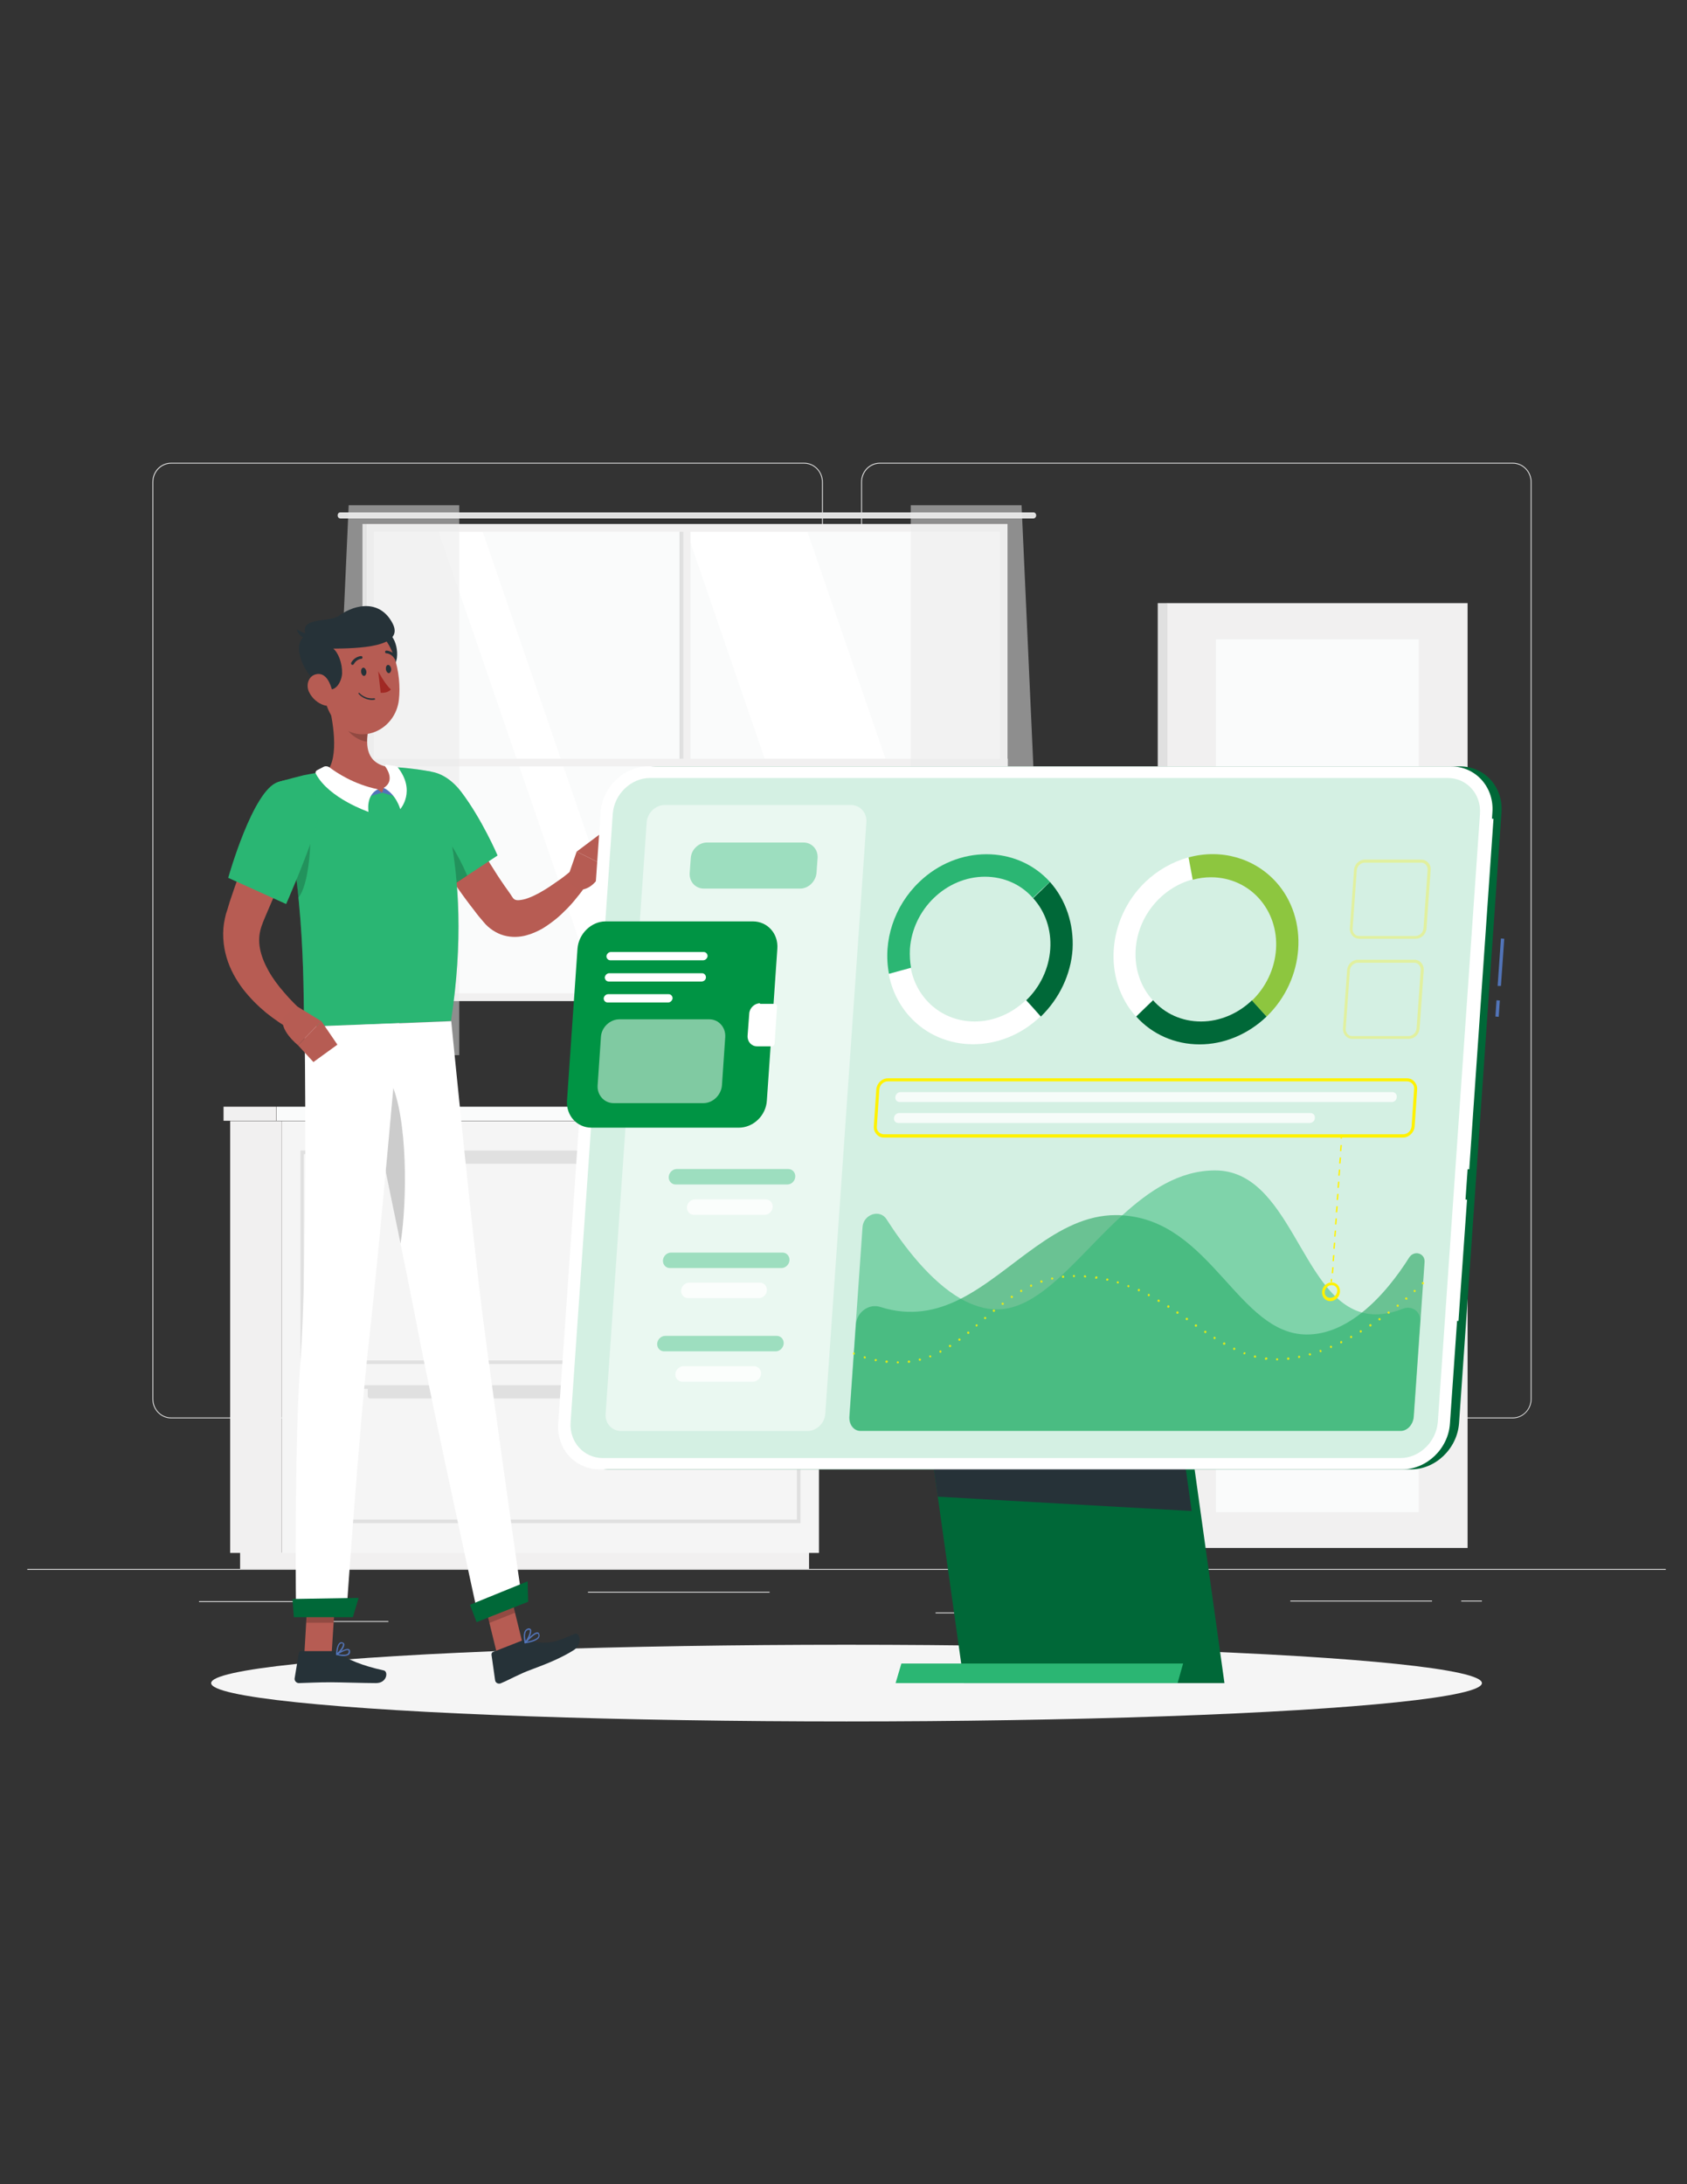 <?xml version="1.0" encoding="utf-8"?>
<!-- Generator: Adobe Illustrator 19.0.0, SVG Export Plug-In . SVG Version: 6.00 Build 0)  -->
<svg version="1.1" id="Layer_1" xmlns="http://www.w3.org/2000/svg" xmlns:xlink="http://www.w3.org/1999/xlink" x="0px" y="0px"
	 viewBox="0 0 612 792" enable-background="new 0 0 612 792" xml:space="preserve">
<rect x="0" y="0" width="612" height="792" fill="#333333" stroke="none"/>
<g id="XMLID_1_">
	<g id="XMLID_426_">
		<rect id="XMLID_203_" x="9.9" y="568.9" fill="#EBEBEB" width="594.4" height="0.3"/>
		<rect id="XMLID_202_" x="72.2" y="580.6" fill="#EBEBEB" width="39.4" height="0.3"/>
		<rect id="XMLID_201_" x="213.3" y="577.2" fill="#EBEBEB" width="65.9" height="0.3"/>
		<rect id="XMLID_200_" x="118.1" y="587.8" fill="#EBEBEB" width="22.8" height="0.3"/>
		<rect id="XMLID_199_" x="468.1" y="580.4" fill="#EBEBEB" width="51.4" height="0.3"/>
		<rect id="XMLID_198_" x="530.1" y="580.4" fill="#EBEBEB" width="7.5" height="0.3"/>
		<rect id="XMLID_197_" x="339.4" y="584.7" fill="#EBEBEB" width="55.7" height="0.3"/>
		<path id="XMLID_430_" fill="#EBEBEB" d="M291.6,514.3H62.1c-3.7,0-6.8-3.1-6.8-7V174.8c0-3.9,3-7,6.8-7h229.6c3.7,0,6.8,3.1,6.8,7
			v332.5C298.4,511.1,295.4,514.3,291.6,514.3z M62.1,168.1c-3.6,0-6.5,3-6.5,6.7v332.5c0,3.7,2.9,6.7,6.5,6.7h229.6
			c3.6,0,6.5-3,6.5-6.7V174.8c0-3.7-2.9-6.7-6.5-6.7H62.1z"/>
		<path id="XMLID_427_" fill="#EBEBEB" d="M548.8,514.3H319.2c-3.7,0-6.8-3.1-6.8-7V174.8c0-3.9,3-7,6.8-7h229.6
			c3.7,0,6.8,3.1,6.8,7v332.5C555.6,511.1,552.5,514.3,548.8,514.3z M319.2,168.1c-3.6,0-6.5,3-6.5,6.7v332.5c0,3.7,2.9,6.7,6.5,6.7
			h229.6c3.6,0,6.5-3,6.5-6.7V174.8c0-3.7-2.9-6.7-6.5-6.7H319.2z"/>
	</g>
	<g id="XMLID_388_">
		<g id="XMLID_409_">
			<g id="XMLID_413_">
				<rect id="XMLID_192_" x="134.4" y="191.6" fill="#FAFBFB" width="229.5" height="169.8"/>
				<polygon id="XMLID_191_" fill="#FFFFFF" points="350.9,361.4 292.5,191.6 248.7,191.6 307.1,361.4 				"/>
				<polygon id="XMLID_190_" fill="#FFFFFF" points="233.1,361.4 174.7,191.6 158.7,191.6 217.1,361.4 				"/>
				<g id="XMLID_414_">
					<path id="XMLID_189_" fill="#E0E0E0" d="M123.5,185.8h251.4c0.6,0,1,0.5,1,1.1l0,0c0,0.6-0.5,1.1-1,1.1H123.5
						c-0.6,0-1-0.5-1-1.1l0,0C122.5,186.2,122.9,185.8,123.5,185.8z"/>
					<rect id="XMLID_188_" x="247.8" y="191.2" fill="#F1F0F0" width="2.7" height="170.5"/>
					<rect id="XMLID_187_" x="246.5" y="191.2" fill="#E0E0E0" width="1.4" height="170.5"/>
					<rect id="XMLID_186_" x="132.9" y="275.1" fill="#F1F0F0" width="232.7" height="2.8"/>
					<path id="XMLID_416_" fill="#F1F0F0" d="M132.9,360.2L132.9,360.2V192.8V190h2.7h227.2h2.7v2.8v167.4h0v2.8h0l0,0h-2.7l0,0
						H135.6l0,0h-2.7l0,0l0,0V360.2z M362.8,360.2V192.8H135.6v167.4H362.8z"/>
					<rect id="XMLID_183_" x="131.5" y="190" fill="#E0E0E0" width="1.4" height="173"/>
				</g>
			</g>
			<g id="XMLID_410_">
				<polygon id="XMLID_182_" opacity="0.5" fill="#EBEBEB" points="166.6,183.2 166.6,382.6 117.5,382.6 126.5,183.2 				"/>
				<polygon id="XMLID_181_" opacity="0.5" fill="#EBEBEB" points="330.4,183.2 330.4,382.6 379.6,382.6 370.6,183.2 				"/>
			</g>
		</g>
		<g id="XMLID_393_">
			<g id="XMLID_394_">
				<g id="XMLID_395_">
					<rect id="XMLID_180_" x="83.5" y="406.5" fill="#F1F0F0" width="18.7" height="156.6"/>
					<rect id="XMLID_179_" x="87.1" y="563" fill="#F1F0F0" width="206.4" height="5.9"/>
					<rect id="XMLID_178_" x="102.2" y="406.5" fill="#F5F5F5" width="194.9" height="156.6"/>
					<rect id="XMLID_177_" x="81.1" y="401.3" fill="#F1F0F0" width="19.1" height="5.1"/>
					<rect id="XMLID_176_" x="100.3" y="401.3" fill="#FAFBFB" width="199.2" height="5.1"/>
					<path id="XMLID_401_" fill="#E0E0E0" d="M290.4,494.6H109v-77.4h181.4V494.6z M110.2,493.3h178.9v-74.8H110.2V493.3z"/>
					<path id="XMLID_398_" fill="#E0E0E0" d="M290.4,552.3H109v-50h181.4V552.3z M110.2,551h178.9v-47.4H110.2V551z"/>
					<path id="XMLID_171_" fill="#E0E0E0" d="M265,422H134.3c-0.5,0-0.9-0.4-0.9-0.9v-2.3c0-0.5,0.4-0.9,0.9-0.9H265
						c0.5,0,0.9,0.4,0.9,0.9v2.3C265.9,421.6,265.5,422,265,422z"/>
					<path id="XMLID_170_" fill="#E0E0E0" d="M265,507.1H134.3c-0.5,0-0.9-0.4-0.9-0.9v-2.3c0-0.5,0.4-0.9,0.9-0.9H265
						c0.5,0,0.9,0.4,0.9,0.9v2.3C265.9,506.7,265.5,507.1,265,507.1z"/>
				</g>
			</g>
		</g>
		<g id="XMLID_389_">
			<rect id="XMLID_169_" x="423.4" y="218.7" fill="#F1F0F0" width="109" height="342.6"/>
			<rect id="XMLID_168_" x="420" y="218.7" fill="#E0E0E0" width="3.5" height="342.6"/>
			<rect id="XMLID_167_" x="441.1" y="231.8" fill="#FAFBFB" width="73.6" height="316.5"/>
		</g>
	</g>
	<ellipse id="_x3C_Path_x3E__291_" fill="#F5F5F5" cx="307.1" cy="610.3" rx="230.5" ry="13.9"/>
	<polygon id="XMLID_166_" fill="#B65C53" points="180.3,599.7 189.6,596 183.9,572.9 174.6,576.5 	"/>
	<polygon id="XMLID_165_" fill="#B65C53" points="110.4,599.9 120.3,599.9 121.8,576.1 111.8,576.1 	"/>
	<path id="XMLID_164_" fill="#263238" d="M121.3,598.7h-12.1c-0.4,0-0.7,0.3-0.8,0.7l-1.5,9.1c-0.2,0.9,0.6,1.8,1.5,1.8
		c3.9-0.1,6.7-0.3,11.7-0.3c3,0,12.2,0.3,16.3,0.3c4.1,0,4.5-4.3,2.8-4.6c-7.8-1.7-13.6-4.1-16.2-6.4
		C122.5,598.9,121.9,598.7,121.3,598.7z"/>
	<path id="XMLID_163_" fill="#263238" d="M189.1,595l-10.2,4c-0.4,0.1-0.6,0.5-0.6,1l1.3,9.2c0.1,1,1.1,1.5,2,1.2
		c3.6-1.5,6.7-3.4,11.4-5.1c5.4-2,10.8-4.2,15.2-7c3.4-2.3,2-6.5,0.4-5.9c-7.4,3.1-9.2,4.1-17,2.5
		C190.8,594.7,189.9,594.6,189.1,595z"/>
	<path id="XMLID_162_" fill="#B75C53" d="M162.9,287.3c3.1,5.7,6.4,11.6,9.8,17.3c3.3,5.7,6.7,11.4,10.4,16.7
		c0.9,1.3,1.9,2.6,2.7,3.9c0.4,0.6,0.5,0.7,0.8,0.9c0.3,0.2,0.9,0.4,1.8,0.3c0.9-0.1,2.1-0.3,3.3-0.8c2.5-0.9,5.1-2.4,7.7-4.1
		c1.3-0.9,2.6-1.8,3.9-2.7c1.3-0.9,2.6-2,3.7-2.9l5.6,5.1c-1.1,1.6-2.1,3-3.3,4.4c-1.1,1.4-2.3,2.8-3.6,4.1
		c-1.3,1.3-2.6,2.6-4.1,3.8c-1.5,1.2-3,2.3-4.8,3.4c-1.8,1-3.7,1.9-6,2.5c-2.3,0.6-5.1,0.8-8,0c-2.9-0.8-5.6-2.7-7.3-4.8
		c-1.2-1.4-2.4-2.8-3.4-4.2c-4.4-5.6-8.3-11.3-12-17.2c-3.7-5.9-7.1-11.8-10.3-18.1L162.9,287.3z"/>
	<g id="XMLID_380_">
		<path id="XMLID_161_" fill="#2BB673" d="M145.2,287.7c-2.7,9.4,16.2,35.1,16.2,35.1l19.1-12.6c0,0-5.6-13.1-13.2-23.1
			C159.5,276.9,148.2,277.4,145.2,287.7z"/>
		<path id="XMLID_160_" opacity="0.2" fill="#2BB673" d="M145.2,287.7c-2.7,9.4,16.2,35.1,16.2,35.1l19.1-12.6
			c0,0-5.6-13.1-13.2-23.1C159.5,276.9,148.2,277.4,145.2,287.7z"/>
	</g>
	<path id="XMLID_159_" opacity="0.2" d="M156.8,298.8c3.9,1.7,9.7,11.5,12.7,18.7l-8.1,5.4c0,0-7.3-9.9-12.2-19.6
		C151.8,300.3,154.8,297.9,156.8,298.8z"/>
	<path id="XMLID_158_" fill="#B65C53" d="M205.7,318.9l3.5-10.1l9.9,4.9c0,0-2.1,9-9.3,9L205.7,318.9z"/>
	<polygon id="XMLID_157_" fill="#B65C53" points="218,302.2 222.2,307 219.1,313.7 209.2,308.8 	"/>
	<polygon id="XMLID_156_" opacity="0.2" points="183.9,572.9 186.8,584.8 177.5,588.5 174.6,576.5 	"/>
	<polygon id="XMLID_155_" opacity="0.2" points="111.8,576.1 121.8,576.1 121,588.4 111.1,588.4 	"/>
	<g id="XMLID_372_">
		<path id="XMLID_154_" fill="#2BB673" d="M100.8,283.6c10.7,39,9,80.3,9.6,88.7c7.8-0.3,37.2-1.4,53.2-2.1
			c9-58.1-7.2-90.4-7.2-90.4s-3.4-0.7-8.1-1.2c-1.5-0.2-3-0.3-4.7-0.4c-0.9-0.1-1.8-0.1-2.8-0.1c-6-0.1-15.8,0.9-22.6,1.7
			c-1.4,0.2-2.9,0.4-4.2,0.6c-1.3,0.2-2.6,0.5-3.8,0.7C105,282.4,100.8,283.6,100.8,283.6z"/>
		<path id="XMLID_153_" opacity="0.2" fill="#2BB673" d="M100.8,283.6c10.7,39,9,80.3,9.6,88.7c7.8-0.3,37.2-1.4,53.2-2.1
			c9-58.1-7.2-90.4-7.2-90.4s-3.4-0.7-8.1-1.2c-1.5-0.2-3-0.3-4.7-0.4c-0.9-0.1-1.8-0.1-2.8-0.1c-6-0.1-15.8,0.9-22.6,1.7
			c-1.4,0.2-2.9,0.4-4.2,0.6c-1.3,0.2-2.6,0.5-3.8,0.7C105,282.4,100.8,283.6,100.8,283.6z"/>
	</g>
	<path id="XMLID_152_" opacity="0.2" d="M112.2,300.3c1,3.8-0.1,21-4,25.2c-0.5-5.5-1.2-11.3-2.1-17.1L112.2,300.3z"/>
	<path id="XMLID_151_" fill="#B65C53" d="M118.8,253.5c2,7.4,4.4,21-0.3,26.4c4.2,3.7,9.7,8,18.4,7.7c8.6-0.3,6.7-6.3,4.2-9.4
		c-8.2-1.4-8.5-7.6-7.5-13.5L118.8,253.5z"/>
	<g id="XMLID_365_">
		<polygon id="XMLID_150_" fill="#5274B8" points="137,286.3 138.6,287.4 132.9,289.1 134.4,286.4 		"/>
		<polygon id="XMLID_149_" fill="#5274B8" points="139.2,285.7 138.6,287.4 144.4,289.1 144,285.9 		"/>
		<path id="XMLID_148_" fill="#FFFFFF" d="M115,279.3l2.3-1.2c0.7-0.4,1.6-0.3,2.3,0.2c2.4,1.8,8.7,6.1,17.5,7.9
			c-4.5,2.2-3.4,8.2-3.4,8.2s-14.4-4.9-19.1-13.8C114.3,280.2,114.5,279.6,115,279.3z"/>
		<path id="XMLID_147_" fill="#FFFFFF" d="M143.5,277.8l-3.3-0.5c-0.4-0.1-0.6,0.4-0.4,0.7c1.2,1.7,3.1,5.4-0.6,7.7
			c4.5,2.2,6,7.7,6,7.7s5.9-6.6-1-15.3C144,278,143.8,277.8,143.5,277.8z"/>
	</g>
	<path id="XMLID_146_" opacity="0.2" d="M124.8,258.1l8.7,6.6c-0.2,1.4-0.4,2.8-0.4,4.2c-3.1-0.2-7.6-3.4-8.2-6.7
		C124.6,260.5,124.6,258.9,124.8,258.1z"/>
	<path id="XMLID_145_" fill="#263238" d="M144,238.4c-0.4,3.6-3.7,6.6-5.9,7.4l-2.7-15.5C141.5,225.9,144.6,233.4,144,238.4z"/>
	<path id="XMLID_144_" fill="#B65C53" d="M115.8,242.7c1.7,10,2.2,16,7.8,20.6c8.3,6.9,19.9,0.9,21.1-9.5c1.1-9.3-1.9-24.1-12-27
		C122.8,223.9,114.1,232.7,115.8,242.7z"/>
	<path id="XMLID_143_" fill="#263238" d="M117.6,249.4c4.5,2.5,6.5-3.1,6.5-5.3c0.1-3.6-1.4-7.5-3.2-8.9c8.7-0.1,25.9-0.4,21.6-9
		c-4.3-8.5-13-7.6-19.6-2.9c-3.5,2.5-14.7,0.3-11.9,7C105.2,233.5,110.2,245.4,117.6,249.4z"/>
	<path id="XMLID_142_" fill="#263238" d="M112,229.7c0,0-1.9,0.2-4.3-1.5c0.7,3.2,3.8,3.2,3.8,3.2L112,229.7z"/>
	<path id="XMLID_141_" fill="#B65C53" d="M112.1,250.9c1.2,2.5,3.3,4.1,5.4,4.8c3.1,1,3.9-1.9,3.1-5c-0.7-2.8-2.2-6.6-5.4-6.3
		C112.1,244.7,110.8,248.1,112.1,250.9z"/>
	<path id="XMLID_140_" fill="#FFFFFF" d="M175.3,478.7c-4-31-11.6-108.4-11.6-108.4l-35,1.4c0,0,16.5,77.4,22.5,108.7
		c6,31.4,22.6,107.1,22.6,107.1l15.8-6.2C189.5,581.2,179.5,510.9,175.3,478.7z"/>
	<path id="XMLID_139_" opacity="0.2" d="M141.8,392.4c-2.2,0.6-5.6,1.9-7.8,4.1c3.3,15.6,7.6,36.2,11.3,54.4
		C147.8,435.2,147.9,405.5,141.8,392.4z"/>
	<path id="XMLID_138_" fill="#FFFFFF" d="M144.8,371c0,0-7.4,84-10.8,113.8c-3.7,32.7-8.4,101.2-8.4,101.2h-18.2
		c0,0-0.8-60.6,1.6-92.6c2.7-36.4,1.5-121.1,1.5-121.1L144.8,371z"/>
	<polygon id="XMLID_137_" fill="#006838" points="128,586.4 106.6,586.4 106.1,579.8 130.1,579.4 	"/>
	<polygon id="XMLID_136_" fill="#006838" points="191.6,580.8 172.9,588.2 170.5,581.9 191.4,573.4 	"/>
	<path id="XMLID_135_" fill="#263238" d="M131,243.7c0.1,0.8,0.6,1.4,1.1,1.4c0.5-0.1,0.9-0.8,0.8-1.6c-0.1-0.8-0.6-1.4-1.1-1.4
		C131.2,242.2,130.9,242.9,131,243.7z"/>
	<path id="XMLID_134_" fill="#263238" d="M140,242.7c0.1,0.8,0.6,1.4,1.1,1.4c0.5-0.1,0.9-0.8,0.8-1.6c-0.1-0.8-0.6-1.4-1.1-1.4
		C140.2,241.1,139.9,241.9,140,242.7z"/>
	<path id="XMLID_133_" fill="#A12924" d="M137.2,243.4c0,0,2.3,4.5,4.6,6.6c-1.3,1.5-3.7,1.2-3.7,1.2L137.2,243.4z"/>
	<path id="XMLID_132_" fill="#263238" d="M134.9,253.8c-3.1-0.1-4.7-2.1-4.8-2.2c-0.1-0.1-0.1-0.3,0-0.3c0.1-0.1,0.2-0.1,0.3,0
		c0,0,1.9,2.3,5.4,1.9c0.1,0,0.2,0.1,0.3,0.2c0,0.1-0.1,0.3-0.2,0.3C135.6,253.8,135.2,253.8,134.9,253.8z"/>
	<path id="XMLID_131_" fill="#263238" d="M127.8,241.1c-0.1,0-0.2,0-0.2-0.1c-0.2-0.1-0.3-0.4-0.2-0.7c1.3-2.3,3.5-2.4,3.6-2.4
		c0.3,0,0.5,0.2,0.5,0.5c0,0.3-0.2,0.5-0.4,0.5l0,0c-0.1,0-1.8,0.1-2.8,2C128.2,241,128,241.1,127.8,241.1z"/>
	<path id="XMLID_130_" fill="#263238" d="M143.5,239c-0.2,0-0.3-0.1-0.4-0.2c-1.1-1.8-2.8-1.9-2.9-1.9c-0.3,0-0.5-0.2-0.5-0.5
		c0-0.3,0.2-0.5,0.5-0.5c0.1,0,2.3,0.1,3.7,2.3c0.1,0.2,0.1,0.5-0.1,0.7C143.7,239,143.6,239,143.5,239z"/>
	<g id="XMLID_334_">
		<path id="XMLID_345_" fill="#5274B8" d="M124.7,600.5c-0.9,0-1.9-0.2-2.6-0.4c-0.1,0-0.2-0.1-0.2-0.2c0-0.1,0-0.2,0.1-0.2
			c0.4-0.2,3.5-2.3,4.6-1.7c0.2,0.1,0.4,0.3,0.4,0.7c0.1,0.5-0.1,1-0.4,1.3C126.1,600.3,125.4,600.5,124.7,600.5z M122.7,599.8
			c1.7,0.3,3,0.3,3.5-0.2c0.2-0.2,0.3-0.5,0.3-0.9c0-0.2-0.1-0.3-0.2-0.3C125.8,598.1,124,599,122.7,599.8z"/>
		<path id="XMLID_342_" fill="#5274B8" d="M122.1,600.1c0,0-0.1,0-0.1,0c-0.1,0-0.1-0.1-0.1-0.2c0-0.1,0.1-3.1,1.2-4.1
			c0.3-0.3,0.6-0.4,1-0.3c0,0,0,0,0,0c0.6,0.1,0.7,0.4,0.8,0.6c0.3,1.1-1.6,3.4-2.6,4C122.2,600.1,122.2,600.1,122.1,600.1z
			 M123.9,595.9c-0.2,0-0.4,0.1-0.5,0.2c-0.7,0.6-0.9,2.3-1,3.2c1-0.8,2.2-2.5,2-3.2c0-0.1,0-0.2-0.4-0.2l0,0
			C124,596,124,595.9,123.9,595.9z"/>
		<path id="XMLID_339_" fill="#5274B8" d="M190.5,595.9c-0.1,0-0.2,0-0.2-0.1c0-0.1,0-0.2,0-0.3c0.3-0.4,3.4-3.8,4.7-3.6
			c0.3,0,0.5,0.2,0.6,0.5c0,0,0,0,0,0c0.2,0.4,0.2,0.9,0,1.3C195,595,192.2,595.6,190.5,595.9C190.6,595.9,190.5,595.9,190.5,595.9z
			 M194.9,592.4c-0.8,0-2.5,1.6-3.7,2.9c2.2-0.5,3.7-1.1,4.1-1.9c0.1-0.3,0.1-0.5,0-0.8C195.2,592.5,195.1,592.4,194.9,592.4
			C195,592.4,195,592.4,194.9,592.4z"/>
		<path id="XMLID_335_" fill="#5274B8" d="M190.5,595.9C190.5,595.9,190.5,595.9,190.5,595.9c-0.1,0-0.2-0.1-0.2-0.2
			c0-0.1-0.7-2.8,0.1-4.3c0.2-0.4,0.6-0.7,1.1-0.9l0,0c0.6-0.2,0.9,0.1,1.1,0.3c0.6,1-0.9,4-1.8,4.9
			C190.6,595.9,190.6,595.9,190.5,595.9z M191.8,591c-0.1,0-0.1,0-0.2,0c0,0,0,0,0,0c-0.3,0.1-0.6,0.3-0.8,0.6
			c-0.5,1-0.3,2.6-0.1,3.4c0.9-1.2,1.8-3.4,1.5-4C192.1,591.1,192,591,191.8,591z M191.5,590.9L191.5,590.9L191.5,590.9z"/>
	</g>
	<path id="XMLID_120_" fill="#B75C53" d="M111.8,298.1c-3,6.3-6,12.9-9,19.3c-1.5,3.2-2.9,6.5-4.3,9.7l-2.1,4.9l-1,2.4l-0.2,0.6
		l-0.2,0.5c-0.1,0.3-0.2,0.6-0.3,0.9c-0.7,2.3-0.9,4.8-0.4,7.5c0.5,2.7,1.6,5.4,3.1,8.1c1.5,2.7,3.5,5.4,5.7,7.9
		c1.1,1.3,2.2,2.5,3.4,3.7c0.6,0.6,1.2,1.2,1.8,1.8c0.6,0.6,1.3,1.2,1.8,1.7l-4,6.5c-1.8-1-3.4-1.9-5-3c-1.6-1.1-3.1-2.2-4.6-3.4
		c-3-2.5-5.8-5.3-8.3-8.5c-2.5-3.3-4.7-7.1-6-11.5c-1.3-4.4-1.7-9.5-0.6-14.2c0.1-0.6,0.3-1.2,0.4-1.7l0.5-1.5l0.8-2.7
		c0.6-1.8,1.2-3.6,1.8-5.3c1.2-3.5,2.6-7,4-10.4c2.8-6.9,5.8-13.5,9.2-20.2L111.8,298.1z"/>
	<g id="XMLID_330_">
		<path id="XMLID_119_" fill="#2BB673" d="M100.8,283.6c-9.1,2.9-18,34.7-18,34.7l21,9.5c0,0,6.8-15.3,10.7-27.4
			C118.8,287.3,111.8,280,100.8,283.6z"/>
		<path id="XMLID_118_" opacity="0.2" fill="#2BB673" d="M100.8,283.6c-9.1,2.9-18,34.7-18,34.7l21,9.5c0,0,6.8-15.3,10.7-27.4
			C118.8,287.3,111.8,280,100.8,283.6z"/>
	</g>
	<path id="XMLID_117_" fill="#B65C53" d="M107.9,365l8.7,5.3l-8.5,8.7c0,0-7.3-5.8-5.2-10.4L107.9,365z"/>
	<polygon id="XMLID_116_" fill="#B65C53" points="122.4,378.8 113.7,385.1 108.1,379 116.6,370.3 	"/>
	<polygon id="XMLID_115_" fill="#5274B8" points="543.7,368.7 542.5,368.6 542.9,362.7 544.1,362.8 	"/>
	<polygon id="XMLID_114_" fill="#5274B8" points="544.5,357.5 543.3,357.5 544.5,340.3 545.7,340.4 	"/>
	<path id="XMLID_113_" fill="#006838" d="M511.9,532.8H220.8c-8.9,0-15.7-7.5-15-16.7l15.4-221.5c0.6-9.2,8.4-16.7,17.3-16.7h291.2
		c8.9,0,15.7,7.5,15,16.7l-15.4,221.5C528.6,525.3,520.8,532.8,511.9,532.8z"/>
	<polygon id="XMLID_112_" fill="#006838" points="444.2,610.3 349.7,610.3 332.8,490 427.4,490 	"/>
	<polygon id="XMLID_111_" fill="#2BB673" points="429.2,603.2 327,603.2 324.9,610.3 427.2,610.3 	"/>
	<polygon id="XMLID_110_" fill="#263238" points="432.3,547.9 340.2,542.7 332.8,490 424.2,490 	"/>
	<path id="XMLID_109_" fill="#FFFFFF" d="M508.7,532.8H217.5c-8.9,0-15.7-7.5-15-16.7l15.4-221.5c0.6-9.2,8.4-16.7,17.3-16.7h291.2
		c8.9,0,15.7,7.5,15,16.7L526,516.2C525.4,525.3,517.6,532.8,508.7,532.8z"/>
	<polygon id="XMLID_108_" fill="#FFFFFF" points="533,424 531.8,423.9 540.7,296.8 541.8,296.9 	"/>
	<polygon id="XMLID_107_" fill="#FFFFFF" points="529.1,479 528,478.9 531.1,434.9 532.2,435 	"/>
	<path id="XMLID_106_" fill="#FFFFFF" d="M508,528.7H218.7c-6.9,0-12.2-5.8-11.7-13l15.3-220.6c0.5-7.1,6.6-13,13.5-13h289.4
		c6.9,0,12.2,5.8,11.7,13l-15.3,220.6C521,522.8,515,528.7,508,528.7z"/>
	<path id="XMLID_105_" opacity="0.2" fill="#2BB673" d="M508,528.7H218.7c-6.9,0-12.2-5.8-11.7-13l15.3-220.6
		c0.5-7.1,6.6-13,13.5-13h289.4c6.9,0,12.2,5.8,11.7,13l-15.3,220.6C521,522.8,515,528.7,508,528.7z"/>
	<path id="XMLID_104_" opacity="0.5" fill="#FFFFFF" d="M292.9,518.9h-67.6c-3.3,0-5.9-2.8-5.6-6.3l14.9-214.4
		c0.2-3.4,3.2-6.3,6.5-6.3h67.6c3.3,0,5.9,2.8,5.6,6.3l-14.9,214.4C299.2,516.1,296.2,518.9,292.9,518.9z"/>
	<path id="XMLID_103_" opacity="0.4" fill="#2BB673" d="M290.3,322.2h-35c-3,0-5.3-2.5-5.1-5.6l0.4-5.5c0.2-3.1,2.9-5.6,5.9-5.6h35
		c3,0,5.3,2.5,5.1,5.6l-0.4,5.5C295.9,319.6,293.3,322.2,290.3,322.2z"/>
	<path id="XMLID_102_" fill="#009444" d="M268,408.9h-53.4c-5.3,0-9.3-4.4-8.9-9.9l3.8-55c0.4-5.4,5-9.9,10.2-9.9h53.4
		c5.3,0,9.3,4.4,8.9,9.9l-3.8,55C277.9,404.5,273.3,408.9,268,408.9z"/>
	<path id="XMLID_101_" fill="#FFFFFF" d="M275.7,363.8c-2,0-3.8,1.7-3.9,3.8l-0.6,8c-0.1,2.1,1.4,3.8,3.4,3.8h5.4
		c0.5,0,0.9-0.4,1-0.9l0.9-13.6c0-0.5-0.3-0.9-0.8-0.9H275.7z"/>
	<path id="XMLID_100_" fill="#FFFFFF" d="M255.1,348.2h-33.7c-0.8,0-1.4-0.7-1.4-1.5l0,0c0.1-0.8,0.8-1.5,1.6-1.5h33.7
		c0.8,0,1.4,0.7,1.4,1.5l0,0C256.6,347.5,255.9,348.2,255.1,348.2z"/>
	<path id="XMLID_99_" fill="#FFFFFF" d="M254.5,355.9h-33.7c-0.8,0-1.4-0.7-1.4-1.5l0,0c0.1-0.8,0.8-1.5,1.6-1.5h33.7
		c0.8,0,1.4,0.7,1.4,1.5l0,0C256.1,355.2,255.4,355.9,254.5,355.9z"/>
	<path id="XMLID_98_" fill="#FFFFFF" d="M242.4,363.5h-22c-0.8,0-1.4-0.7-1.4-1.5l0,0c0.1-0.8,0.8-1.5,1.6-1.5h22
		c0.8,0,1.4,0.7,1.4,1.5l0,0C243.9,362.8,243.2,363.5,242.4,363.5z"/>
	<path id="XMLID_97_" opacity="0.5" fill="#FFFFFF" d="M255.2,400h-32.6c-3.4,0-6-2.9-5.8-6.4L218,376c0.2-3.5,3.3-6.4,6.7-6.4h32.6
		c3.4,0,6,2.9,5.8,6.4l-1.2,17.6C261.6,397.1,258.6,400,255.2,400z"/>
	<path id="XMLID_96_" opacity="0.4" fill="#2BB673" d="M285.6,429.5h-40.5c-1.5,0-2.6-1.3-2.5-2.8l0,0c0.1-1.5,1.4-2.8,2.9-2.8H286
		c1.5,0,2.6,1.3,2.5,2.8l0,0C288.4,428.3,287.1,429.5,285.6,429.5z"/>
	<path id="XMLID_95_" opacity="0.8" fill="#FFFFFF" d="M277.4,440.5h-25.7c-1.5,0-2.6-1.3-2.5-2.8l0,0c0.1-1.5,1.4-2.8,2.9-2.8h25.7
		c1.5,0,2.6,1.3,2.5,2.8l0,0C280.2,439.2,278.9,440.5,277.4,440.5z"/>
	<path id="XMLID_94_" opacity="0.4" fill="#2BB673" d="M283.5,459.8h-40.5c-1.5,0-2.6-1.3-2.5-2.8l0,0c0.1-1.5,1.4-2.8,2.9-2.8h40.5
		c1.5,0,2.6,1.3,2.5,2.8l0,0C286.3,458.5,285,459.8,283.5,459.8z"/>
	<path id="XMLID_93_" opacity="0.8" fill="#FFFFFF" d="M275.3,470.7h-25.7c-1.5,0-2.6-1.3-2.5-2.8l0,0c0.1-1.5,1.4-2.8,2.9-2.8h25.7
		c1.5,0,2.6,1.3,2.5,2.8l0,0C278.1,469.5,276.8,470.7,275.3,470.7z"/>
	<path id="XMLID_92_" opacity="0.4" fill="#2BB673" d="M281.4,490h-40.5c-1.5,0-2.6-1.3-2.5-2.8l0,0c0.1-1.5,1.4-2.8,2.9-2.8h40.5
		c1.5,0,2.6,1.3,2.5,2.8l0,0C284.2,488.7,282.9,490,281.4,490z"/>
	<path id="XMLID_91_" opacity="0.8" fill="#FFFFFF" d="M273.2,501h-25.7c-1.5,0-2.6-1.3-2.5-2.8v0c0.1-1.5,1.4-2.8,2.9-2.8h25.7
		c1.5,0,2.6,1.3,2.5,2.8v0C276,499.7,274.7,501,273.2,501z"/>
	<path id="XMLID_90_" opacity="0.5" fill="#009444" d="M511.2,456c1.8-2.8,5.8-1.6,5.6,1.6l-3.9,56c-0.2,2.9-2.3,5.2-4.7,5.2h-196
		c-2.4,0-4.2-2.3-4-5.2l2.3-33.3c0.3-4.5,4.7-7.7,8.8-6.4c11,3.5,20.5,1.5,29.3-3c18.8-9.6,34.6-30.3,56.2-30.3c0.8,0,1.6,0,2.4,0.1
		c32.2,2,42,43.2,66.9,43.2c7.4,0,14.1-3.3,19.9-7.9C501.2,470.3,507.1,462.5,511.2,456z"/>
	<path id="XMLID_89_" opacity="0.5" fill="#2BB673" d="M515.2,479.1l-2.4,34.6c-0.2,2.9-2.3,5.2-4.7,5.2h-196c-2.4,0-4.2-2.3-4-5.2
		l4.8-68.7c0.3-4.7,6.3-6.7,8.7-2.9c6.3,9.8,15.9,22.5,26.9,28.8c4.2,2.4,8.7,3.9,13.2,3.9c15.8,0,29.3-19.4,45.4-34.1
		c9.9-9,20.7-16.3,33.7-16.3c27.1,0,31.1,45.3,53.2,51.5c4.3,1.2,9.2,0.9,15.1-1.4C512.3,473.3,515.5,475.7,515.2,479.1z"/>
	<g id="XMLID_241_" opacity="0.8">
		<path id="XMLID_88_" fill="#FFF200" d="M516.2,465.7c-0.1,0-0.2,0-0.3-0.1c0,0-0.1-0.1-0.1-0.1c0,0,0-0.1,0-0.2
			c0-0.1,0-0.2,0.1-0.3c0.1-0.2,0.4-0.2,0.6,0c0.1,0.1,0.1,0.2,0.1,0.3c0,0,0,0.1,0,0.2c0,0-0.1,0.1-0.1,0.1
			C516.4,465.7,516.3,465.7,516.2,465.7z"/>
		<path id="XMLID_243_" fill="#FFF200" d="M325.7,494.4c-0.2,0-0.4-0.2-0.4-0.4l0,0c0-0.2,0.2-0.4,0.4-0.4v0c0.2,0,0.4,0.2,0.4,0.4
			l0,0C326.1,494.2,325.9,494.4,325.7,494.4L325.7,494.4C325.7,494.4,325.7,494.4,325.7,494.4z M321.6,494.2
			C321.6,494.2,321.6,494.2,321.6,494.2L321.6,494.2c-0.2,0-0.4-0.2-0.4-0.5l0,0c0-0.2,0.2-0.4,0.5-0.4l0,0c0.2,0,0.4,0.2,0.4,0.5
			l0,0C322,494,321.8,494.2,321.6,494.2L321.6,494.2C321.6,494.2,321.6,494.2,321.6,494.2z M329.3,493.8c0-0.2,0.1-0.4,0.4-0.5l0,0
			c0.2,0,0.4,0.1,0.5,0.4l0,0c0,0.2-0.1,0.4-0.4,0.5l0,0c0,0,0,0,0,0l0,0C329.5,494.2,329.3,494,329.3,493.8z M317.6,493.6
			c-0.2,0-0.4-0.3-0.3-0.5l0,0c0-0.2,0.3-0.4,0.5-0.3l0,0c0.2,0,0.4,0.3,0.3,0.5l0,0C318,493.4,317.8,493.6,317.6,493.6L317.6,493.6
			C317.6,493.6,317.6,493.6,317.6,493.6z M333.3,493.1c-0.1-0.2,0.1-0.5,0.3-0.5l0,0c0.2,0,0.4,0.1,0.5,0.3l0,0
			c0.1,0.2-0.1,0.5-0.3,0.5l0,0c0,0,0,0,0,0l0,0c0,0-0.1,0-0.1,0l0,0C333.5,493.4,333.3,493.3,333.3,493.1z M463.3,493.3
			c-0.2,0-0.4-0.2-0.4-0.4l0,0c0-0.2,0.2-0.4,0.4-0.4l0,0c0.2,0,0.4,0.2,0.4,0.4l0,0C463.7,493.1,463.5,493.3,463.3,493.3
			L463.3,493.3L463.3,493.3z M466.9,492.7c0-0.2,0.1-0.4,0.4-0.5l0,0c0.2,0,0.4,0.1,0.5,0.4l0,0c0,0.2-0.1,0.4-0.4,0.5l0,0
			c0,0,0,0,0,0l0,0C467.1,493.1,466.9,492.9,466.9,492.7z M459.2,493.1c-0.2,0-0.4-0.2-0.3-0.5l0,0c0-0.2,0.2-0.4,0.5-0.4l0,0
			c0.2,0,0.4,0.2,0.4,0.5l0,0C459.6,492.9,459.5,493.1,459.2,493.1L459.2,493.1C459.2,493.1,459.2,493.1,459.2,493.1z M313.6,492.6
			c-0.2-0.1-0.3-0.3-0.3-0.5l0,0c0.1-0.2,0.3-0.4,0.5-0.3l0,0c0.2,0.1,0.3,0.3,0.3,0.5l0,0c0,0.2-0.2,0.3-0.4,0.3l0,0
			C313.7,492.6,313.7,492.6,313.6,492.6z M470.9,492.1c0-0.2,0.1-0.5,0.3-0.5l0,0c0.2,0,0.4,0.1,0.5,0.3l0,0c0,0.2-0.1,0.4-0.3,0.5
			l0,0l0,0l0,0c0,0,0,0-0.1,0l0,0C471.1,492.5,470.9,492.3,470.9,492.1z M455.2,492.3c-0.2,0-0.4-0.3-0.3-0.5l0,0
			c0-0.2,0.3-0.4,0.5-0.3l0,0c0.2,0,0.3,0.3,0.3,0.5l0,0C455.7,492.2,455.5,492.3,455.2,492.3L455.2,492.3
			C455.3,492.3,455.2,492.3,455.2,492.3z M337.1,492c-0.1-0.2,0-0.5,0.2-0.5l0,0c0.2-0.1,0.4,0,0.5,0.2l0,0c0.1,0.2,0,0.5-0.2,0.5
			l0,0c0,0-0.1,0-0.1,0l0,0C337.3,492.2,337.2,492.1,337.1,492z M474.8,491.2c-0.1-0.2,0.1-0.5,0.3-0.5l0,0c0.2-0.1,0.4,0.1,0.5,0.3
			l0,0c0.1,0.2-0.1,0.5-0.3,0.5l0,0l0,0l0,0c0,0-0.1,0-0.1,0l0,0C475,491.5,474.9,491.4,474.8,491.2z M451.3,491.1L451.3,491.1
			L451.3,491.1c-0.2-0.1-0.3-0.3-0.2-0.5l0,0c0.1-0.2,0.3-0.3,0.5-0.3l0,0c0.2,0.1,0.3,0.3,0.2,0.5l0,0c-0.1,0.2-0.2,0.3-0.4,0.3
			l0,0C451.4,491.1,451.4,491.1,451.3,491.1z M340.8,490.3c-0.1-0.2,0-0.5,0.2-0.6l0,0c0.2-0.1,0.4,0,0.5,0.2l0,0
			c0.1,0.2,0,0.5-0.2,0.6l0,0l0,0l0,0c-0.1,0-0.1,0-0.2,0l0,0C341,490.5,340.9,490.4,340.8,490.3z M478.7,490
			c-0.1-0.2,0-0.5,0.2-0.5l0,0c0.2-0.1,0.4,0,0.5,0.3l0,0c0.1,0.2,0,0.5-0.2,0.5l0,0c0,0-0.1,0-0.1,0l0,0
			C478.9,490.3,478.8,490.2,478.7,490z M447.6,489.5L447.6,489.5L447.6,489.5c-0.2-0.1-0.3-0.3-0.2-0.6l0,0c0.1-0.2,0.3-0.3,0.5-0.2
			l0,0c0.2,0.1,0.3,0.3,0.2,0.6l0,0c-0.1,0.1-0.2,0.2-0.4,0.2l0,0C447.7,489.5,447.6,489.5,447.6,489.5z M482.5,488.5
			c-0.1-0.2,0-0.5,0.2-0.5l0,0c0.2-0.1,0.4,0,0.5,0.2l0,0c0.1,0.2,0,0.5-0.2,0.6l0,0l0,0l0,0c0,0-0.1,0-0.2,0l0,0
			C482.7,488.8,482.5,488.7,482.5,488.5z M344.3,488.3c-0.1-0.2-0.1-0.5,0.1-0.6l0,0c0.2-0.1,0.4-0.1,0.6,0.1l0,0
			c0.1,0.2,0.1,0.5-0.1,0.6l0,0l0,0l0,0c-0.1,0-0.1,0.1-0.2,0.1l0,0C344.5,488.5,344.4,488.4,344.3,488.3z M443.9,487.6L443.9,487.6
			L443.9,487.6c-0.2-0.1-0.3-0.4-0.2-0.6l0,0c0.1-0.2,0.4-0.3,0.6-0.2l0,0c0.2,0.1,0.3,0.4,0.2,0.6l0,0c-0.1,0.1-0.2,0.2-0.4,0.2
			l0,0C444.1,487.7,444,487.6,443.9,487.6z M486.2,486.9c-0.1-0.2,0-0.5,0.2-0.6l0,0c0.2-0.1,0.5,0,0.5,0.2l0,0
			c0.1,0.2,0,0.5-0.2,0.6l0,0c0,0,0,0,0,0l0,0c-0.1,0-0.1,0-0.2,0l0,0C486.4,487.1,486.2,487,486.2,486.9z M347.7,486
			c-0.1-0.2-0.1-0.5,0.1-0.6l0,0c0.2-0.1,0.4-0.1,0.6,0.1l0,0c0.1,0.2,0.1,0.5-0.1,0.6l0,0c-0.1,0-0.2,0.1-0.2,0.1l0,0
			C347.9,486.2,347.8,486.1,347.7,486z M440.4,485.5C440.4,485.5,440.4,485.5,440.4,485.5L440.4,485.5c-0.2-0.1-0.2-0.4-0.1-0.6l0,0
			c0.1-0.2,0.4-0.3,0.5-0.1l0,0c0.2,0.1,0.3,0.4,0.1,0.6l0,0c-0.1,0.1-0.2,0.2-0.3,0.2l0,0C440.6,485.6,440.5,485.6,440.4,485.5z
			 M489.8,485c-0.1-0.2,0-0.5,0.2-0.6l0,0c0.2-0.1,0.4,0,0.5,0.2l0,0c0.1,0.2,0,0.5-0.2,0.6l0,0c-0.1,0-0.1,0-0.2,0l0,0
			C490,485.2,489.8,485.1,489.8,485z M350.9,483.5c-0.1-0.2-0.1-0.4,0.1-0.6l0,0c0.2-0.1,0.4-0.1,0.6,0.1l0,0
			c0.1,0.2,0.1,0.5-0.1,0.6l0,0c-0.1,0.1-0.2,0.1-0.3,0.1l0,0C351.1,483.6,351,483.6,350.9,483.5z M437,483.3
			C437,483.3,437,483.3,437,483.3L437,483.3c-0.2-0.1-0.2-0.4-0.1-0.6l0,0c0.1-0.2,0.4-0.2,0.6-0.1l0,0c0.2,0.1,0.2,0.4,0.1,0.6l0,0
			c-0.1,0.1-0.2,0.2-0.3,0.2l0,0C437.1,483.4,437.1,483.3,437,483.3z M493.3,483c-0.1-0.2,0-0.5,0.1-0.6l0,0c0.2-0.1,0.4,0,0.6,0.1
			l0,0c0.1,0.2,0,0.5-0.1,0.6l0,0c-0.1,0-0.1,0.1-0.2,0.1l0,0C493.5,483.2,493.4,483.1,493.3,483z M433.6,481
			c-0.2-0.1-0.2-0.4-0.1-0.6l0,0c0.1-0.2,0.4-0.2,0.6-0.1l0,0c0.2,0.1,0.2,0.4,0.1,0.6l0,0c-0.1,0.1-0.2,0.2-0.3,0.2l0,0
			C433.8,481.1,433.7,481,433.6,481z M496.8,480.8c-0.1-0.2-0.1-0.5,0.1-0.6l0,0c0.2-0.1,0.4-0.1,0.6,0.1l0,0
			c0.1,0.2,0.1,0.5-0.1,0.6l0,0l0,0l0,0c-0.1,0-0.1,0.1-0.2,0.1l0,0C497,481,496.8,481,496.8,480.8z M354,480.9
			c-0.1-0.2-0.1-0.4,0-0.6l0,0c0.2-0.1,0.4-0.1,0.6,0l0,0c0.1,0.2,0.1,0.4-0.1,0.6l0,0c-0.1,0.1-0.2,0.1-0.3,0.1l0,0
			C354.2,481,354.1,481,354,480.9z M500.1,478.6c-0.1-0.2-0.1-0.5,0.1-0.6l0,0c0.2-0.1,0.4-0.1,0.6,0.1l0,0c0.1,0.2,0.1,0.5-0.1,0.6
			l0,0c-0.1,0-0.2,0.1-0.2,0.1l0,0C500.3,478.7,500.2,478.7,500.1,478.6z M430.3,478.6c-0.2-0.1-0.2-0.4-0.1-0.6l0,0
			c0.1-0.2,0.4-0.2,0.6-0.1l0,0c0.2,0.1,0.2,0.4,0.1,0.6l0,0c-0.1,0.1-0.2,0.2-0.3,0.2l0,0C430.5,478.7,430.4,478.7,430.3,478.6z
			 M357.1,478.2c-0.2-0.2-0.1-0.4,0-0.6l0,0c0.2-0.1,0.4-0.1,0.6,0l0,0c0.1,0.2,0.1,0.4,0,0.6l0,0l0,0l0,0c-0.1,0.1-0.2,0.1-0.3,0.1
			l0,0C357.3,478.3,357.2,478.3,357.1,478.2z M426.9,476.3c-0.2-0.1-0.2-0.4-0.1-0.6l0,0c0.1-0.2,0.4-0.3,0.6-0.1l0,0
			c0.2,0.1,0.2,0.4,0.1,0.6l0,0c-0.1,0.1-0.2,0.2-0.3,0.2l0,0C427.1,476.4,427,476.4,426.9,476.3z M503.4,476.2
			c-0.1-0.2-0.1-0.4,0.1-0.6l0,0c0.2-0.1,0.4-0.1,0.6,0.1l0,0c0.1,0.2,0.1,0.5-0.1,0.6l0,0c-0.1,0-0.2,0.1-0.2,0.1l0,0
			C503.7,476.3,503.5,476.3,503.4,476.2z M360.2,475.5c-0.1-0.2-0.1-0.4,0.1-0.6l0,0c0.2-0.1,0.4-0.1,0.6,0.1l0,0
			c0.1,0.2,0.1,0.5-0.1,0.6l0,0c-0.1,0.1-0.2,0.1-0.3,0.1l0,0C360.4,475.7,360.3,475.6,360.2,475.5z M423.6,474.1
			c-0.2-0.1-0.2-0.4-0.1-0.6l0,0c0.1-0.2,0.4-0.3,0.6-0.1l0,0c0.2,0.1,0.2,0.4,0.1,0.6l0,0c-0.1,0.1-0.2,0.2-0.3,0.2l0,0
			C423.7,474.2,423.6,474.2,423.6,474.1z M506.7,473.7c-0.1-0.2-0.1-0.5,0.1-0.6l0,0c0.2-0.1,0.4-0.1,0.6,0.1l0,0
			c0.1,0.2,0.1,0.4-0.1,0.6l0,0c0,0,0,0,0,0l0,0c-0.1,0.1-0.2,0.1-0.2,0.1l0,0C506.9,473.8,506.8,473.8,506.7,473.7z M363.4,473
			c-0.1-0.2-0.1-0.5,0.1-0.6l0,0c0.2-0.1,0.4-0.1,0.6,0.1l0,0c0.1,0.2,0.1,0.4-0.1,0.6l0,0c-0.1,0-0.2,0.1-0.2,0.1l0,0
			C363.6,473.1,363.5,473.1,363.4,473z M420.1,472c-0.2-0.1-0.3-0.4-0.1-0.6l0,0c0.1-0.2,0.4-0.3,0.5-0.1l0,0
			c0.2,0.1,0.3,0.4,0.2,0.6l0,0c-0.1,0.1-0.2,0.2-0.4,0.2l0,0C420.2,472,420.2,472,420.1,472z M509.8,471.1
			c-0.1-0.2-0.1-0.4,0.1-0.6l0,0c0.2-0.1,0.4-0.1,0.6,0.1l0,0c0.1,0.2,0.1,0.4,0,0.6l0,0c-0.1,0.1-0.2,0.1-0.3,0.1l0,0
			C510,471.2,509.9,471.2,509.8,471.1z M366.7,470.5c-0.1-0.2-0.1-0.5,0.1-0.6l0,0c0.2-0.1,0.4-0.1,0.6,0.1l0,0
			c0.1,0.2,0.1,0.5-0.1,0.6l0,0c-0.1,0-0.1,0.1-0.2,0.1l0,0C366.9,470.7,366.8,470.6,366.7,470.5z M416.6,470
			c-0.2-0.1-0.3-0.4-0.2-0.6l0,0c0.1-0.2,0.3-0.3,0.5-0.2l0,0c0.2,0.1,0.3,0.4,0.2,0.6l0,0c-0.1,0.1-0.2,0.2-0.4,0.2l0,0
			C416.7,470.1,416.6,470.1,416.6,470z M512.9,468.4c-0.1-0.2-0.1-0.4,0-0.6h0c0.2-0.1,0.4-0.1,0.6,0l0,0c0.1,0.2,0.1,0.4,0,0.6l0,0
			c-0.1,0.1-0.2,0.1-0.3,0.1l0,0C513.1,468.5,513,468.5,512.9,468.4z M370.1,468.3c-0.1-0.2,0-0.5,0.2-0.6l0,0
			c0.2-0.1,0.4,0,0.5,0.2l0,0c0.1,0.2,0,0.5-0.2,0.6l0,0c0,0,0,0,0,0l0,0c-0.1,0-0.1,0-0.2,0l0,0
			C370.3,468.5,370.2,468.4,370.1,468.3z M413,468.2L413,468.2L413,468.2c-0.2-0.1-0.3-0.3-0.2-0.6l0,0c0.1-0.2,0.3-0.3,0.5-0.2l0,0
			c0.2,0.1,0.3,0.3,0.2,0.6l0,0c-0.1,0.1-0.2,0.2-0.4,0.2l0,0C413.1,468.3,413,468.3,413,468.2z M409.2,466.7
			c-0.2-0.1-0.3-0.3-0.2-0.5l0,0c0.1-0.2,0.3-0.3,0.5-0.2l0,0c0.2,0.1,0.3,0.3,0.2,0.5l0,0c-0.1,0.2-0.2,0.3-0.4,0.3l0,0
			C409.3,466.7,409.3,466.7,409.2,466.7z M373.7,466.4c-0.1-0.2,0-0.5,0.2-0.6l0,0c0.2-0.1,0.5,0,0.5,0.2l0,0c0.1,0.2,0,0.5-0.2,0.6
			l0,0c0,0-0.1,0-0.2,0l0,0C373.9,466.6,373.7,466.5,373.7,466.4z M405.4,465.4c-0.2-0.1-0.3-0.3-0.3-0.5l0,0
			c0.1-0.2,0.3-0.3,0.5-0.3l0,0c0.2,0.1,0.3,0.3,0.3,0.5l0,0c-0.1,0.2-0.2,0.3-0.4,0.3l0,0C405.5,465.4,405.5,465.4,405.4,465.4z
			 M377.4,464.8c-0.1-0.2,0-0.5,0.3-0.5l0,0c0.2-0.1,0.4,0,0.5,0.3l0,0c0.1,0.2,0,0.5-0.3,0.5l0,0c0,0-0.1,0-0.1,0l0,0
			C377.6,465.1,377.5,465,377.4,464.8z M401.6,464.4c-0.2,0-0.4-0.3-0.3-0.5l0,0c0-0.2,0.3-0.4,0.5-0.3l0,0c0.2,0,0.4,0.3,0.3,0.5
			l0,0C402,464.3,401.8,464.4,401.6,464.4L401.6,464.4C401.6,464.4,401.6,464.4,401.6,464.4z M381.3,463.7c0-0.2,0.1-0.5,0.3-0.5
			l0,0c0.2,0,0.4,0.1,0.5,0.3l0,0c0,0.2-0.1,0.5-0.3,0.5l0,0c0,0-0.1,0-0.1,0l0,0C381.5,464,381.3,463.9,381.3,463.7z M397.6,463.7
			L397.6,463.7L397.6,463.7c-0.2,0-0.4-0.2-0.3-0.5l0,0c0-0.2,0.2-0.4,0.5-0.4h0c0.2,0,0.4,0.2,0.3,0.5l0,0
			C398.1,463.5,397.9,463.7,397.6,463.7L397.6,463.7C397.7,463.7,397.7,463.7,397.6,463.7z M385.2,463c0-0.2,0.1-0.4,0.4-0.5l0,0
			c0.2,0,0.4,0.1,0.5,0.4l0,0c0,0.2-0.1,0.4-0.4,0.5l0,0c0,0,0,0,0,0l0,0C385.4,463.4,385.3,463.2,385.2,463z M393.6,463.2
			C393.6,463.2,393.6,463.2,393.6,463.2L393.6,463.2c-0.2,0-0.4-0.2-0.4-0.4l0,0c0-0.2,0.2-0.4,0.4-0.4l0,0c0.2,0,0.4,0.2,0.4,0.5
			l0,0C394.1,463.1,393.9,463.3,393.6,463.2L393.6,463.2C393.7,463.3,393.7,463.2,393.6,463.2z M389.2,462.7c0-0.2,0.2-0.4,0.4-0.4
			l0,0c0.2,0,0.4,0.2,0.4,0.4l0,0c0,0.2-0.2,0.4-0.4,0.4l0,0l0,0l0,0C389.4,463.1,389.2,462.9,389.2,462.7z"/>
		<path id="XMLID_31_" fill="#FFF200" d="M309.8,491.2c0,0-0.1,0-0.2,0c0,0-0.1,0-0.1-0.1c0,0-0.1-0.1-0.1-0.1c0,0,0-0.1,0-0.2
			c0-0.1,0-0.2,0.1-0.3c0,0,0.1-0.1,0.1-0.1c0.1,0,0.2,0,0.3,0c0.1,0,0.1,0,0.1,0.1c0.1,0.1,0.1,0.2,0.1,0.3c0,0.1,0,0.1,0,0.2
			c0,0.1,0,0.1-0.1,0.1c0,0-0.1,0.1-0.1,0.1C309.9,491.2,309.8,491.2,309.8,491.2z"/>
	</g>
	<path id="XMLID_30_" fill="#FFFFFF" d="M374.9,365.8L374.9,365.8l-2.8-3.1c-4.9,4.7-11.5,7.7-18.5,7.7c-11.8,0-21.1-8.2-23.2-19.4
		l-4.2,1.1c0,0,0,0,0,0l-3.8,1c1.1,5.9,3.7,11.2,7.6,15.5c12.1,13.4,33.5,13.4,47.4,0L374.9,365.8z"/>
	<path id="XMLID_29_" fill="#006838" d="M380.9,319.8l-3.6,3.5c0,0,0,0,0,0l-2.5,2.4c4.3,4.7,6.7,11.3,6.2,18.5
		c-0.5,7.2-3.8,13.8-8.7,18.5l2.2,2.4l0,0l3.1,3.5c6.7-6.5,10.9-15.3,11.5-24.4C389.6,335.1,386.7,326.3,380.9,319.8z"/>
	<path id="XMLID_28_" fill="#2BB673" d="M380.9,319.8c-12.1-13.4-33.5-13.4-47.4,0c-9.1,8.7-13.3,21.4-11,33.3l4.7-1.3c0,0,0,0,0,0
		l3.3-0.9c-0.4-2.2-0.5-4.4-0.4-6.8c1-14.5,13.2-26.2,27.2-26.2c7,0,13.2,2.9,17.4,7.7l3.2-3.1c0,0,0,0,0,0L380.9,319.8z"/>
	<path id="XMLID_27_" fill="#FFFFFF" d="M415,365.8L415,365.8l3.2-3.1c-4.3-4.7-6.7-11.3-6.2-18.5c0.8-12.1,9.5-22.3,20.6-25.3
		l-0.8-4.2c0,0,0,0,0,0l-0.7-3.8c-5.8,1.6-11.2,4.7-15.6,8.9c-13.9,13.4-15.5,35.4-3.4,48.8L415,365.8z"/>
	<path id="XMLID_26_" fill="#006838" d="M459.5,368.6l-3.1-3.5c0,0,0,0,0,0l-2.2-2.4c-4.9,4.7-11.5,7.7-18.5,7.7
		c-7,0-13.2-2.9-17.4-7.7l-2.5,2.4h0l-3.6,3.5c5.8,6.5,14.1,10.1,23,10.1C444,378.7,452.7,375.1,459.5,368.6z"/>
	<path id="XMLID_25_" fill="#8DC63F" d="M459.5,368.6c13.9-13.4,15.5-35.4,3.4-48.8c-7.9-8.7-20-12.1-31.7-8.9l0.9,4.8c0,0,0,0,0,0
		l0.6,3.3c2.1-0.6,4.4-0.9,6.6-0.9c14,0,24.6,11.7,23.6,26.2c-0.5,7.2-3.8,13.8-8.7,18.5l2.8,3.1c0,0,0,0,0,0L459.5,368.6z"/>
	<path id="XMLID_232_" opacity="0.3" fill="#FFF200" d="M515.6,312.8c0.7,0,1.3,0.3,1.7,0.8c0.4,0.5,0.7,1.2,0.6,1.9l-1.5,21.1
		c-0.1,1.5-1.4,2.8-2.9,2.8h-20.5c-0.7,0-1.3-0.3-1.7-0.8c-0.4-0.5-0.7-1.2-0.6-1.9l1.5-21.1c0.1-1.5,1.4-2.8,2.9-2.8H515.6
		 M515.6,311.7h-20.5c-2,0-3.8,1.7-3.9,3.8l-1.5,21.1c-0.1,2.1,1.4,3.8,3.4,3.8h20.5c2,0,3.8-1.7,3.9-3.8l1.5-21.1
		C519.2,313.4,517.6,311.7,515.6,311.7L515.6,311.7z"/>
	<path id="XMLID_229_" opacity="0.3" fill="#FFF200" d="M513.1,349.1c0.7,0,1.3,0.3,1.7,0.8c0.4,0.5,0.7,1.2,0.6,1.9l-1.5,21.1
		c-0.1,1.5-1.4,2.8-2.9,2.8h-20.5c-0.7,0-1.3-0.3-1.7-0.8c-0.4-0.5-0.7-1.2-0.6-1.9l1.5-21.1c0.1-1.5,1.4-2.8,2.9-2.8H513.1
		 M513.1,348h-20.5c-2,0-3.8,1.7-3.9,3.8l-1.5,21.1c-0.1,2.1,1.4,3.8,3.4,3.8h20.5c2,0,3.8-1.7,3.9-3.8l1.5-21.1
		C516.6,349.7,515.1,348,513.1,348L513.1,348z"/>
	<path id="XMLID_226_" fill="#FFF200" d="M483.1,466c0.6,0,1.1,0.2,1.5,0.6c0.4,0.4,0.6,1,0.5,1.6c-0.1,1.3-1.2,2.4-2.5,2.4
		c-0.6,0-1.1-0.2-1.5-0.6c-0.4-0.4-0.6-1-0.5-1.6C480.7,467.1,481.8,466,483.1,466 M483.1,465c-1.8,0-3.4,1.5-3.5,3.4
		c-0.1,1.9,1.2,3.4,3,3.4c1.8,0,3.4-1.5,3.5-3.4C486.2,466.5,484.9,465,483.1,465L483.1,465z"/>
	<g id="XMLID_211_">
		
			<rect id="XMLID_18_" x="482.9" y="463.9" transform="matrix(0.997 7.296710e-002 -7.296710e-002 0.997 35.175 -34.013)" fill="#FFF200" width="0.5" height="1.1"/>
		<path id="XMLID_213_" fill="#FFF200" d="M483.6,461.7l-0.5,0l0.2-2.2l0.5,0L483.6,461.7z M483.9,457.3l-0.5,0l0.2-2.2l0.5,0
			L483.9,457.3z M484.2,452.8l-0.5,0l0.2-2.2l0.5,0L484.2,452.8z M484.5,448.4l-0.5,0l0.2-2.2l0.5,0L484.5,448.4z M484.8,444l-0.5,0
			l0.2-2.2l0.5,0L484.8,444z M485.1,439.6l-0.5,0l0.2-2.2l0.5,0L485.1,439.6z M485.4,435.1l-0.5,0l0.2-2.2l0.5,0L485.4,435.1z
			 M485.7,430.7l-0.5,0l0.2-2.2l0.5,0L485.7,430.7z M486,426.3l-0.5,0l0.2-2.2l0.5,0L486,426.3z M486.3,421.9l-0.5,0l0.2-2.2l0.5,0
			L486.3,421.9z M486.6,417.4l-0.5,0l0.2-2.2l0.5,0L486.6,417.4z"/>
		
			<rect id="XMLID_6_" x="486.5" y="411.9" transform="matrix(0.997 7.296710e-002 -7.296710e-002 0.997 31.393 -34.416)" fill="#FFF200" width="0.5" height="1.1"/>
	</g>
	<path id="XMLID_208_" fill="#FFF200" d="M508.9,412.5H320.7c-1.1,0-2-0.4-2.7-1.2c-0.7-0.8-1.1-1.8-1-2.9l0.9-13.4
		c0.2-2.2,2-4,4.2-4h188.3c1.1,0,2,0.4,2.7,1.2c0.7,0.8,1.1,1.8,1,2.9l-0.9,13.4C513,410.7,511.1,412.5,508.9,412.5z M322.1,392.1
		c-1.6,0-3,1.3-3.1,3l-0.9,13.4c-0.1,0.8,0.2,1.5,0.7,2c0.5,0.5,1.2,0.8,1.9,0.8h188.3c1.6,0,3-1.3,3.1-3l0.9-13.4
		c0.1-0.8-0.2-1.5-0.7-2c-0.5-0.5-1.2-0.8-1.9-0.8H322.1z"/>
	<path id="XMLID_3_" opacity="0.8" fill-rule="evenodd" clip-rule="evenodd" fill="#FFFFFF" d="M504.9,399.6H326.4
		c-1,0-1.7-0.8-1.6-1.8l0,0c0.1-1,0.9-1.8,1.9-1.8h178.4c1,0,1.7,0.8,1.6,1.8l0,0C506.7,398.8,505.9,399.6,504.9,399.6z"/>
	<path id="XMLID_2_" opacity="0.8" fill-rule="evenodd" clip-rule="evenodd" fill="#FFFFFF" d="M475.1,407.2H325.9
		c-1,0-1.7-0.8-1.6-1.8l0,0c0.1-1,0.9-1.8,1.9-1.8h149.2c1,0,1.7,0.8,1.6,1.8l0,0C477,406.4,476.1,407.2,475.1,407.2z"/>
</g>
</svg>
